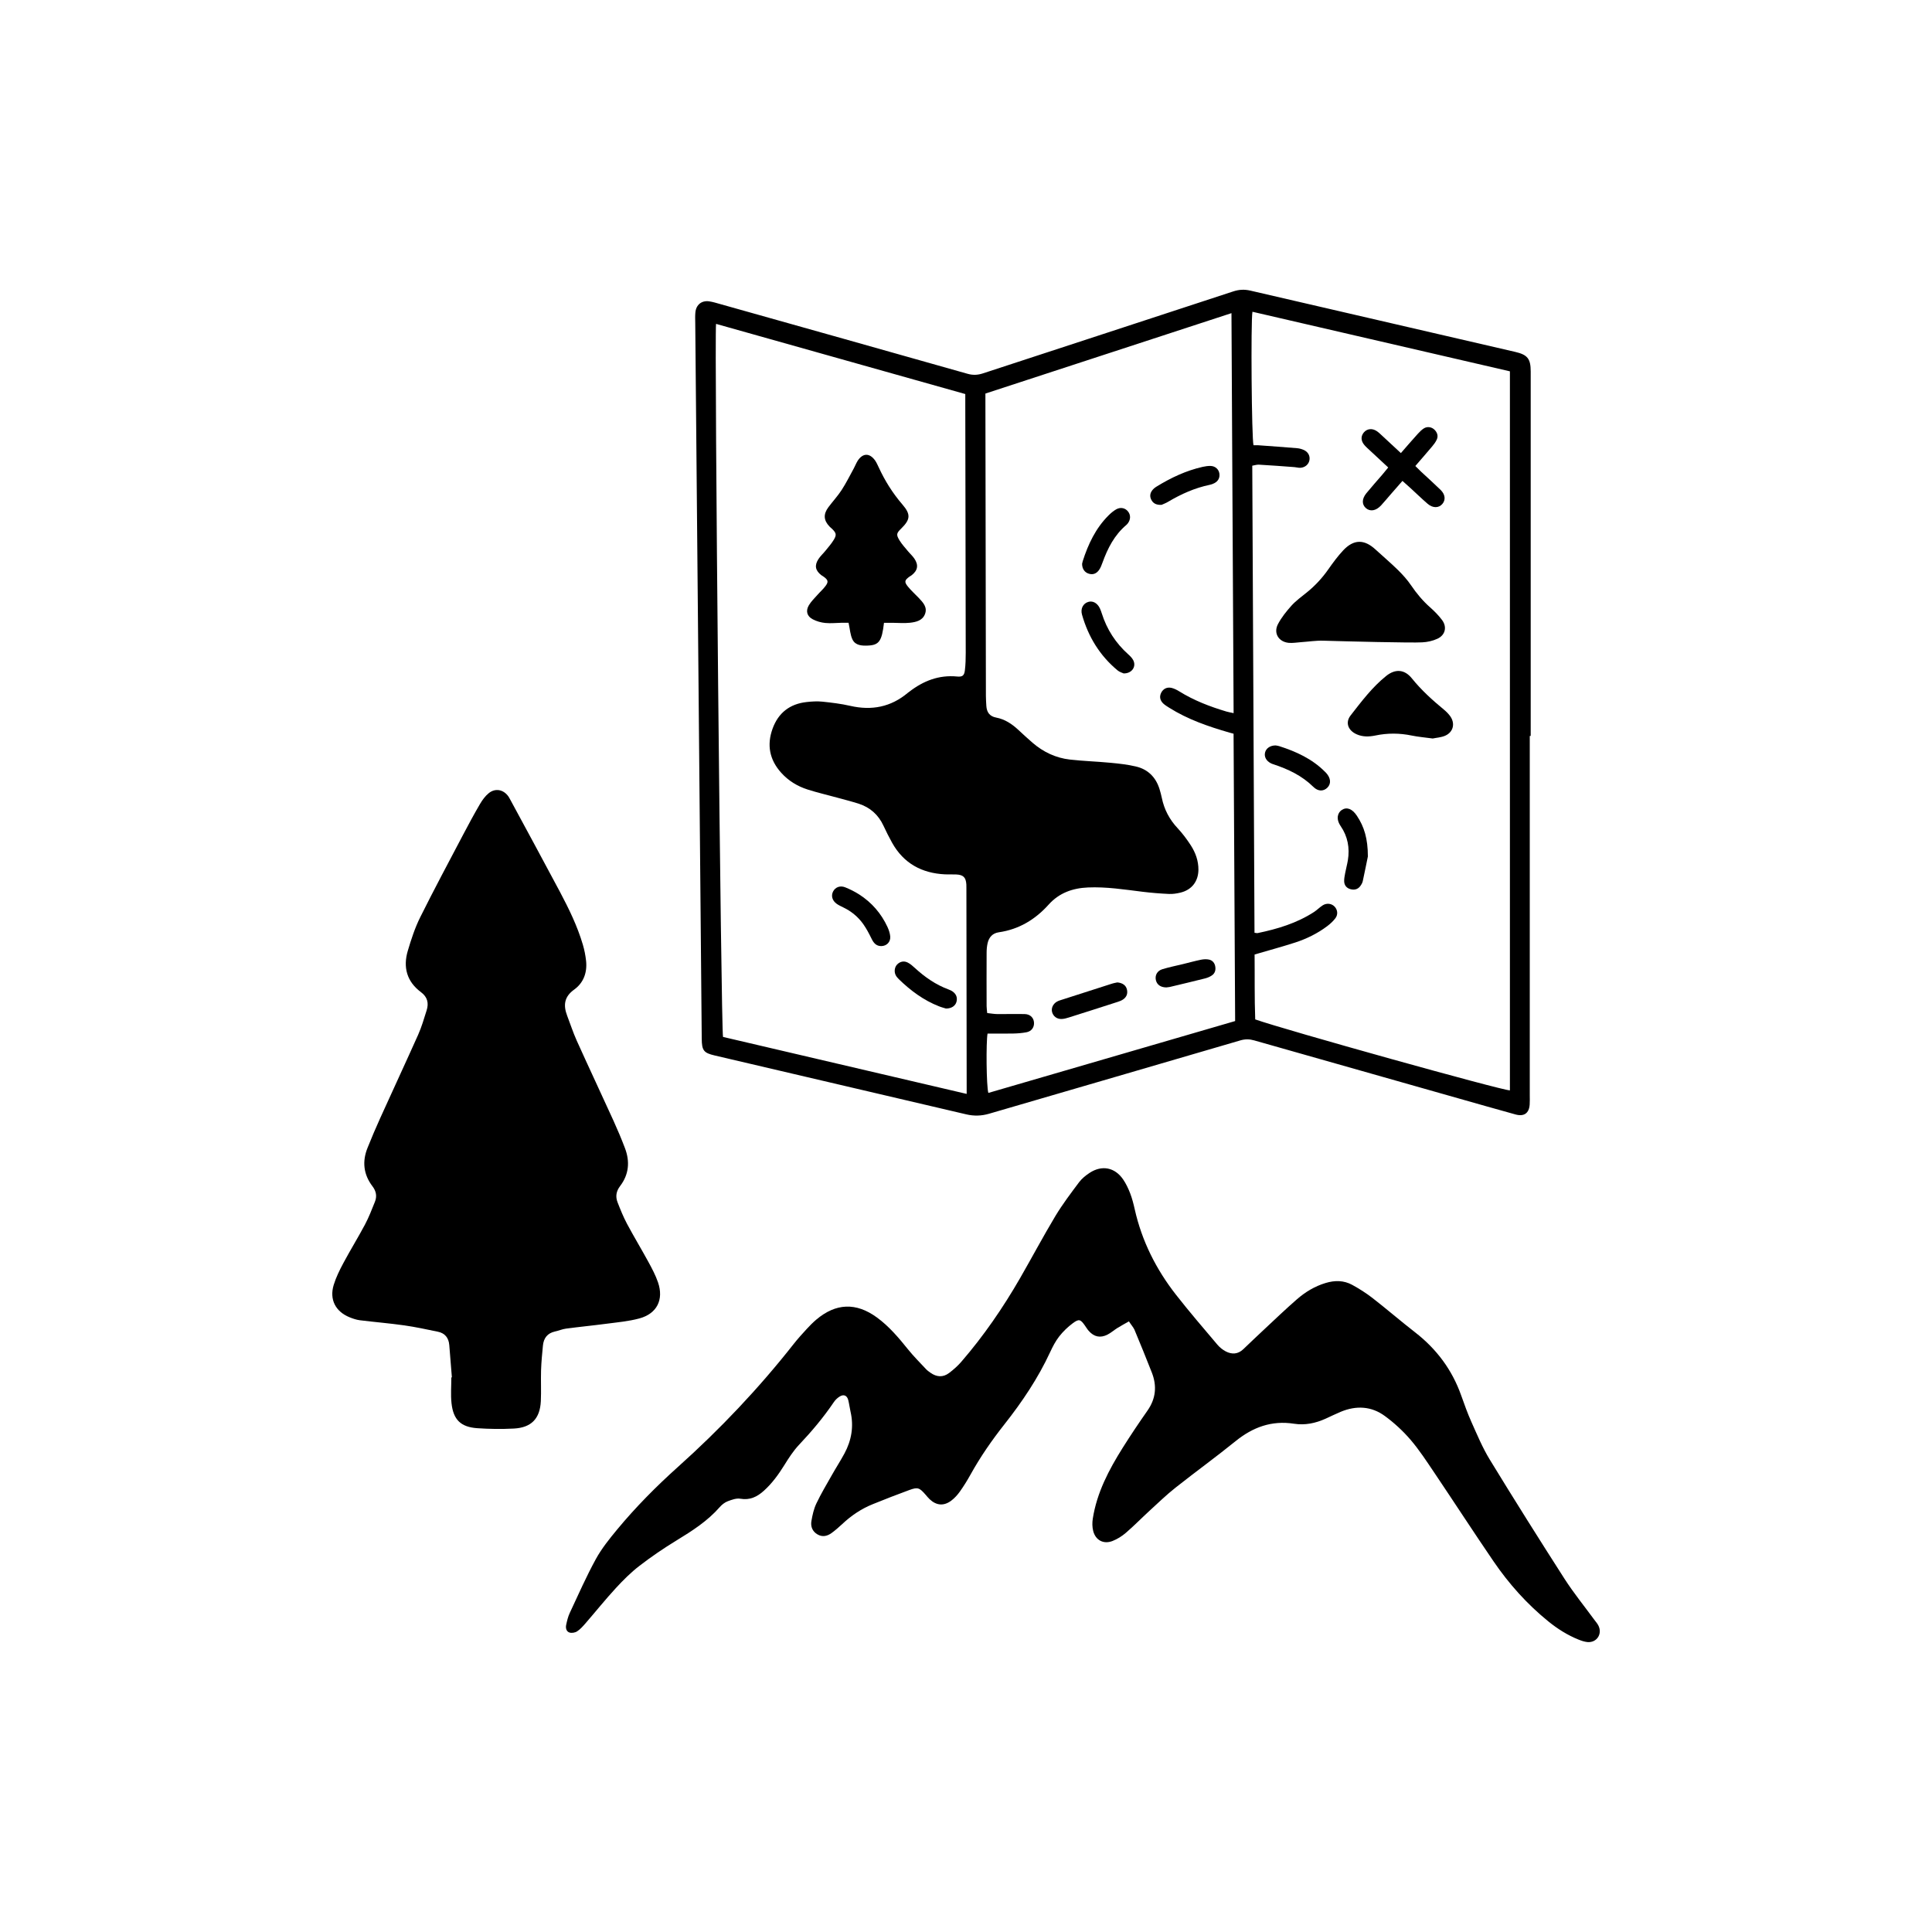 <?xml version="1.0" encoding="utf-8"?>
<!-- Generator: Adobe Illustrator 24.3.0, SVG Export Plug-In . SVG Version: 6.00 Build 0)  -->
<svg version="1.1" id="Calque_1" xmlns="http://www.w3.org/2000/svg" xmlns:xlink="http://www.w3.org/1999/xlink" x="0px" y="0px"
	 viewBox="0 0 432 432" style="enable-background:new 0 0 432 432;" xml:space="preserve">
<style type="text/css">
	.st0{fill:#8B9B75;}
	.st1{fill:#CCCCCC;}
	.st2{fill:#74AFC4;}
	.st3{fill:#B7535A;}
	.st4{fill:#5F6852;}
	.st5{fill:#B2C191;}
	.st6{fill:#998675;}
	.st7{fill:#E5AE6C;}
	.st8{fill:#736357;}
	.st9{fill:#E6E6E6;}
	.st10{fill:#999999;}
	.st11{fill:#C69C6D;}
	.st12{fill:#CCE0E5;}
	.st13{fill:#E0CACC;}
	.st14{fill:#EACAA4;}
	.st15{fill:#B3B3B3;}
	.st16{fill:#D69950;}
	.st17{fill:#E5AD6A;}
	.st18{fill:#D3B4B6;}
	.st19{fill:#E8A34F;}
	.st20{fill:#808080;}
	.st21{fill:#534741;}
	.st22{fill:#5D808C;}
	.st23{fill:#F9C132;}
	.st24{fill:#6C755F;}
	.st25{fill:#95AEB7;}
	.st26{fill:#C79C52;}
	.st27{fill:#DD9F54;}
	.st28{fill:#748B91;}
	.st29{fill:#9BC2CC;}
	.st30{fill:#AD868A;}
	.st31{fill:#727C62;}
	.st32{fill:#666666;}
	.st33{fill:#F9A332;}
	.st34{fill:#CCD3BA;}
	.st35{fill:#C7B299;}
	.st36{fill:#4D4D4D;}
	.st37{fill:#333333;}
	.st38{fill:none;}
	.st39{fill:#879193;}
	.st40{fill:#E09F51;}
	.st41{fill:#869372;}
</style>
<g>
	<path d="M252.43,295.46c-0.98,0.56-1.83,1.02-2.65,1.53c-0.73,0.46-1.39,1.06-2.16,1.44c-1.6,0.81-3,0.5-4.18-0.85
		c-0.33-0.37-0.58-0.8-0.87-1.21c-0.96-1.36-1.31-1.52-2.68-0.5c-1.13,0.84-2.18,1.85-3.04,2.95c-0.83,1.06-1.47,2.3-2.04,3.53
		c-2.7,5.83-6.26,11.12-10.23,16.15c-2.81,3.56-5.38,7.27-7.58,11.24c-0.72,1.3-1.51,2.57-2.37,3.78c-0.53,0.75-1.18,1.46-1.9,2.01
		c-1.67,1.27-3.35,1.13-4.87-0.31c-0.31-0.3-0.59-0.64-0.87-0.97c-1.4-1.61-1.77-1.77-3.68-1.07c-2.73,1-5.45,2.06-8.14,3.15
		c-2.56,1.03-4.81,2.54-6.82,4.43c-0.77,0.72-1.57,1.42-2.41,2.03c-0.96,0.7-2.04,0.95-3.14,0.31c-1.16-0.67-1.58-1.79-1.36-3.02
		c0.23-1.33,0.53-2.7,1.11-3.91c1.04-2.18,2.28-4.26,3.47-6.36c0.91-1.62,1.93-3.18,2.81-4.82c1.58-2.94,2.11-6.06,1.35-9.35
		c-0.19-0.84-0.29-1.71-0.5-2.55c-0.27-1.07-1.02-1.4-1.95-0.81c-0.51,0.32-0.98,0.78-1.31,1.28c-2.3,3.4-4.93,6.52-7.75,9.5
		c-1.26,1.34-2.29,2.93-3.26,4.5c-1.32,2.12-2.76,4.12-4.62,5.79c-1.48,1.33-3.09,2.14-5.24,1.77c-0.89-0.16-1.94,0.23-2.84,0.57
		c-0.67,0.26-1.3,0.76-1.78,1.31c-2.74,3.13-6.17,5.32-9.68,7.46c-2.85,1.74-5.63,3.63-8.27,5.67c-1.9,1.46-3.63,3.19-5.26,4.96
		c-2.35,2.55-4.53,5.27-6.8,7.89c-0.57,0.65-1.16,1.33-1.87,1.79c-0.45,0.3-1.21,0.43-1.71,0.27c-0.72-0.23-0.89-1.02-0.74-1.72
		c0.19-0.9,0.41-1.83,0.8-2.66c1.89-4.04,3.69-8.13,5.83-12.04c1.3-2.37,3.04-4.53,4.77-6.62c4.16-5.02,8.75-9.65,13.6-14
		c9.4-8.42,18.05-17.54,25.85-27.46c0.92-1.17,1.92-2.27,2.93-3.37c0.67-0.73,1.37-1.44,2.12-2.08c4.4-3.73,8.92-3.9,13.57-0.51
		c2.73,1.99,4.88,4.55,6.99,7.17c1.24,1.54,2.65,2.94,4,4.39c0.29,0.31,0.66,0.57,1.01,0.82c1.36,0.96,2.79,1.07,4.14,0.05
		c0.98-0.74,1.93-1.57,2.73-2.5c5.01-5.79,9.32-12.07,13.14-18.69c2.66-4.62,5.16-9.33,7.9-13.9c1.59-2.64,3.47-5.12,5.32-7.59
		c0.62-0.82,1.48-1.51,2.35-2.08c2.74-1.79,5.62-1.23,7.47,1.45c0.66,0.96,1.17,2.04,1.59,3.13c0.44,1.15,0.75,2.36,1.02,3.57
		c1.59,7.09,4.78,13.42,9.22,19.1c2.98,3.81,6.14,7.48,9.26,11.17c0.51,0.6,1.16,1.13,1.86,1.5c1.38,0.72,2.74,0.66,3.94-0.49
		c1.57-1.5,3.14-3,4.73-4.48c2.4-2.24,4.78-4.52,7.25-6.67c1.88-1.64,4-2.92,6.42-3.65c2.05-0.62,4.07-0.61,5.95,0.42
		c1.57,0.86,3.1,1.83,4.51,2.92c3.23,2.51,6.33,5.19,9.56,7.7c4.78,3.71,8.25,8.35,10.28,14.06c0.71,1.98,1.41,3.98,2.27,5.9
		c1.29,2.88,2.51,5.83,4.15,8.51c5.46,8.94,11.04,17.81,16.69,26.62c2.04,3.17,4.43,6.12,6.67,9.17c0.33,0.45,0.72,0.87,0.95,1.37
		c0.88,1.85-0.43,3.8-2.48,3.62c-0.66-0.06-1.33-0.29-1.96-0.54c-2.49-1-4.73-2.41-6.82-4.11c-4.76-3.86-8.8-8.39-12.24-13.43
		c-4.47-6.55-8.79-13.21-13.22-19.79c-1.7-2.52-3.36-5.08-5.33-7.38c-1.68-1.96-3.63-3.75-5.71-5.28c-3.02-2.23-6.42-2.4-9.89-0.96
		c-1.14,0.48-2.26,1.03-3.38,1.54c-2.25,1.02-4.6,1.51-7.06,1.13c-5-0.78-9.22,0.77-13.09,3.91c-4.38,3.55-8.96,6.86-13.38,10.36
		c-2.04,1.61-3.92,3.43-5.83,5.18c-1.78,1.63-3.47,3.37-5.3,4.94c-0.88,0.76-1.92,1.41-2.99,1.83c-2.01,0.78-3.79-0.17-4.32-2.25
		c-0.22-0.87-0.23-1.85-0.09-2.74c0.91-5.82,3.59-10.91,6.67-15.82c1.78-2.83,3.65-5.62,5.57-8.36c1.87-2.68,2.13-5.5,0.97-8.48
		c-1.26-3.23-2.58-6.44-3.91-9.64C253.37,296.72,252.91,296.21,252.43,295.46z"/>
	<path d="M101.04,307.97c-0.19-2.4-0.38-4.81-0.58-7.21c-0.13-1.61-0.97-2.67-2.57-2.99c-2.48-0.51-4.96-1.05-7.47-1.41
		c-3.31-0.47-6.65-0.74-9.96-1.15c-0.79-0.1-1.57-0.37-2.31-0.67c-3.13-1.28-4.52-3.96-3.54-7.21c0.52-1.7,1.33-3.34,2.17-4.91
		c1.55-2.9,3.28-5.69,4.82-8.59c0.87-1.63,1.54-3.38,2.23-5.1c0.5-1.24,0.29-2.38-0.55-3.48c-2.01-2.64-2.33-5.55-1.09-8.61
		c0.9-2.24,1.84-4.46,2.84-6.66c2.81-6.21,5.69-12.39,8.47-18.61c0.78-1.75,1.31-3.6,1.89-5.43c0.52-1.63,0.21-3-1.27-4.1
		c-3.17-2.36-4.03-5.58-2.93-9.26c0.76-2.55,1.59-5.11,2.77-7.48c3.09-6.21,6.37-12.33,9.6-18.47c1.21-2.3,2.45-4.6,3.76-6.84
		c0.52-0.89,1.17-1.79,1.96-2.43c1.46-1.19,3.28-0.83,4.38,0.7c0.14,0.2,0.26,0.42,0.38,0.64c3.71,6.87,7.45,13.73,11.11,20.62
		c2.03,3.83,3.95,7.73,5.18,11.92c0.35,1.18,0.59,2.41,0.72,3.63c0.27,2.59-0.56,4.89-2.66,6.4c-2.25,1.61-2.46,3.52-1.57,5.85
		c0.71,1.85,1.32,3.75,2.13,5.55c2.7,5.99,5.5,11.93,8.22,17.91c0.92,2.03,1.79,4.08,2.58,6.17c1.13,2.99,0.88,5.87-1.09,8.45
		c-0.89,1.17-1.07,2.36-0.57,3.65c0.63,1.61,1.28,3.23,2.09,4.76c1.55,2.9,3.25,5.71,4.82,8.59c0.8,1.47,1.59,2.96,2.13,4.53
		c1.33,3.88-0.23,7.01-4.18,8.08c-2.37,0.64-4.87,0.86-7.32,1.18c-3.01,0.4-6.03,0.69-9.04,1.09c-0.85,0.11-1.67,0.47-2.51,0.65
		c-1.69,0.38-2.52,1.49-2.68,3.14c-0.18,1.85-0.36,3.7-0.42,5.56c-0.07,2.29,0.06,4.59-0.05,6.88c-0.19,3.91-2.13,5.92-6.05,6.12
		c-2.71,0.14-5.45,0.11-8.17-0.08c-3.68-0.26-5.35-1.89-5.75-5.59c-0.21-1.9-0.04-3.84-0.04-5.76
		C100.98,307.98,101.01,307.98,101.04,307.97z"/>
	<g>
		<path d="M342.06,164.56c0,26.79,0,53.58,0,80.37c0,0.68,0.03,1.37-0.02,2.05c-0.13,1.93-1.25,2.74-3.15,2.22
			c-4.3-1.19-8.59-2.41-12.88-3.63c-15.2-4.31-30.39-8.61-45.58-12.94c-1.06-0.3-2-0.31-3.07,0c-18.72,5.49-37.46,10.93-56.19,16.4
			c-1.71,0.5-3.38,0.55-5.12,0.14c-18.75-4.4-37.51-8.78-56.27-13.17c-2.43-0.57-2.85-1.11-2.87-3.75
			c-0.26-28.77-0.52-57.55-0.78-86.32c-0.22-24.56-0.45-49.11-0.67-73.67c-0.01-0.81-0.05-1.62,0.03-2.42
			c0.17-1.7,1.39-2.69,3.07-2.46c0.85,0.12,1.69,0.39,2.52,0.62c18.43,5.18,36.85,10.36,55.27,15.58c1.2,0.34,2.26,0.29,3.43-0.09
			c18.66-6.12,37.33-12.2,55.98-18.33c1.3-0.43,2.52-0.48,3.82-0.18c19.74,4.57,39.47,9.13,59.21,13.7
			c2.77,0.64,3.48,1.53,3.48,4.38c0,27.16,0,54.33,0,81.49C342.2,164.56,342.13,164.56,342.06,164.56z M280.51,208.57
			c0.35,0.04,0.54,0.1,0.7,0.07c4.45-0.92,8.77-2.22,12.63-4.73c0.67-0.44,1.24-1.04,1.91-1.47c0.93-0.59,2.04-0.42,2.71,0.32
			c0.63,0.71,0.76,1.73,0.13,2.57c-0.52,0.68-1.18,1.28-1.86,1.79c-2.15,1.61-4.55,2.79-7.09,3.62c-2.93,0.95-5.91,1.75-9.11,2.69
			c0.05,4.75-0.04,9.67,0.14,14.51c6.43,2.28,55.25,15.91,56.95,15.87c0-53.54,0-107.09,0-160.78
			c-19.22-4.45-38.39-8.88-57.57-13.32c-0.39,2.19-0.18,28.49,0.24,29.85c0.33,0,0.7-0.02,1.06,0c2.9,0.21,5.8,0.42,8.7,0.66
			c0.49,0.04,0.98,0.18,1.43,0.37c0.98,0.42,1.46,1.28,1.33,2.22c-0.14,0.99-0.97,1.74-2.07,1.79c-0.42,0.02-0.85-0.12-1.28-0.15
			c-2.65-0.2-5.31-0.4-7.96-0.55c-0.46-0.03-0.93,0.14-1.49,0.23C280.17,139.02,280.34,173.79,280.51,208.57z M220.34,88
			c0,0.74,0,1.35,0,1.97c0.04,21.89,0.07,43.77,0.11,65.66c0,0.74,0.06,1.49,0.1,2.23c0.09,1.4,0.74,2.32,2.19,2.59
			c1.96,0.37,3.54,1.43,4.97,2.76c1.04,0.97,2.09,1.94,3.17,2.87c2.41,2.08,5.2,3.4,8.35,3.76c3.01,0.34,6.06,0.43,9.08,0.72
			c1.91,0.18,3.83,0.39,5.69,0.83c2.67,0.63,4.43,2.38,5.26,5.01c0.2,0.65,0.38,1.31,0.52,1.98c0.53,2.62,1.72,4.87,3.56,6.83
			c1.09,1.17,2.07,2.48,2.94,3.83c1.05,1.63,1.7,3.44,1.69,5.43c-0.02,2.59-1.47,4.5-4.01,5.12c-0.83,0.2-1.72,0.34-2.57,0.3
			c-1.98-0.09-3.96-0.25-5.92-0.49c-4.06-0.5-8.1-1.14-12.22-0.96c-3.42,0.15-6.43,1.22-8.77,3.83c-3,3.34-6.64,5.54-11.13,6.19
			c-1.4,0.2-2.2,1.09-2.51,2.4c-0.17,0.72-0.23,1.47-0.23,2.21c-0.02,3.97-0.01,7.94,0,11.9c0,0.48,0.08,0.96,0.13,1.55
			c0.81,0.09,1.54,0.22,2.27,0.23c2.05,0.02,4.09-0.05,6.14,0c1.24,0.03,2.02,0.86,2.06,1.96c0.04,1.04-0.58,1.9-1.7,2.11
			c-0.97,0.18-1.97,0.26-2.96,0.28c-1.9,0.04-3.81,0.01-5.73,0.01c-0.35,1.87-0.27,11.81,0.18,13.27
			c18.35-5.34,36.7-10.69,55.18-16.07c-0.12-21.51-0.23-42.88-0.35-64.25c-0.43-0.12-0.66-0.18-0.89-0.24
			c-4.71-1.36-9.34-2.94-13.52-5.58c-0.47-0.3-0.96-0.59-1.35-0.97c-0.67-0.67-0.87-1.48-0.42-2.38c0.45-0.88,1.3-1.32,2.34-1.07
			c0.59,0.15,1.16,0.44,1.68,0.76c3.29,2.05,6.87,3.42,10.56,4.52c0.45,0.13,0.92,0.21,1.61,0.36c-0.16-29.86-0.32-59.53-0.48-89.44
			C256.87,76.06,238.65,82.02,220.34,88z M216.15,244.6c0-0.81,0-1.3,0-1.79c-0.02-14.76-0.04-29.52-0.06-44.28
			c0-0.25,0.01-0.5-0.01-0.74c-0.1-1.62-0.67-2.19-2.32-2.26c-0.8-0.04-1.61,0.02-2.42-0.02c-5.21-0.25-9.28-2.44-11.87-7.08
			c-0.69-1.24-1.33-2.52-1.93-3.81c-1.14-2.45-2.99-4.09-5.54-4.91c-1.59-0.51-3.21-0.92-4.82-1.36c-2.21-0.61-4.44-1.12-6.62-1.82
			c-2.27-0.73-4.28-1.95-5.89-3.75c-2.61-2.9-3.24-6.21-1.92-9.85c1.28-3.53,3.85-5.54,7.6-5.95c1.17-0.13,2.36-0.21,3.52-0.09
			c2.09,0.22,4.2,0.47,6.24,0.94c4.8,1.1,9.1,0.27,12.89-2.92c0.09-0.08,0.2-0.15,0.3-0.22c3.15-2.44,6.63-3.81,10.7-3.42
			c1.21,0.12,1.61-0.21,1.75-1.39c0.16-1.29,0.19-2.6,0.19-3.9c-0.03-18.6-0.07-37.21-0.1-55.81c0-0.67,0-1.34,0-2.06
			c-18.67-5.26-37.18-10.47-55.73-15.69c-0.4,3.43,1.12,157.98,1.56,159.44C179.72,236.07,197.81,240.31,216.15,244.6z"/>
		<path d="M295.9,143.26c-1.66-0.05-3.32,0.22-4.99,0.33c-0.92,0.06-1.86,0.24-2.77,0.15c-2.24-0.23-3.43-2.17-2.39-4.17
			c0.79-1.51,1.9-2.89,3.05-4.17c0.99-1.09,2.22-1.97,3.38-2.91c1.85-1.49,3.44-3.2,4.81-5.15c1.03-1.47,2.1-2.93,3.32-4.24
			c2.39-2.56,4.74-2.56,7.28-0.21c1.64,1.51,3.35,2.95,4.94,4.51c1.1,1.08,2.15,2.24,3.01,3.51c1.23,1.81,2.6,3.45,4.24,4.9
			c0.97,0.86,1.9,1.8,2.67,2.83c1.16,1.56,0.72,3.38-1.05,4.19c-1.04,0.48-2.25,0.75-3.4,0.8
			C315.67,143.78,300.92,143.41,295.9,143.26z"/>
		<path d="M320.36,165.13c-1.76-0.24-3.25-0.36-4.7-0.66c-2.71-0.56-5.4-0.58-8.11-0.01c-1.41,0.29-2.84,0.34-4.2-0.27
			c-1.9-0.84-2.61-2.62-1.34-4.23c2.43-3.12,4.83-6.32,7.95-8.82c2.04-1.63,4.1-1.49,5.74,0.55c2.12,2.63,4.59,4.86,7.17,6.99
			c0.48,0.39,0.92,0.84,1.3,1.33c1.27,1.63,0.87,3.65-1.01,4.49C322.22,164.91,321.14,164.96,320.36,165.13z"/>
		<path d="M313.24,101.31c1.34-1.54,2.55-2.94,3.78-4.3c0.41-0.45,0.86-0.91,1.37-1.23c0.79-0.48,1.76-0.31,2.39,0.33
			c0.61,0.63,0.86,1.39,0.47,2.21c-0.26,0.55-0.64,1.06-1.03,1.52c-1.19,1.42-2.42,2.81-3.75,4.36c0.47,0.47,0.89,0.9,1.32,1.3
			c1.45,1.35,2.93,2.67,4.34,4.05c1.05,1.03,1.15,2.25,0.38,3.14c-0.8,0.94-2.14,0.96-3.3-0.05c-1.31-1.13-2.55-2.34-3.83-3.51
			c-0.54-0.5-1.09-0.98-1.79-1.6c-0.95,1.08-1.83,2.09-2.71,3.1c-0.69,0.79-1.36,1.61-2.07,2.38c-1.14,1.23-2.46,1.44-3.41,0.59
			c-0.91-0.82-0.9-2.05,0.12-3.31c1.18-1.44,2.42-2.82,3.63-4.23c0.4-0.46,0.78-0.94,1.26-1.53c-1.41-1.31-2.77-2.56-4.11-3.82
			c-0.45-0.42-0.93-0.83-1.31-1.31c-0.73-0.93-0.7-1.92-0.02-2.72c0.7-0.82,1.83-0.97,2.85-0.3c0.46,0.3,0.86,0.7,1.27,1.08
			C310.4,98.68,311.72,99.9,313.24,101.31z"/>
		<path d="M305.86,191.51c-0.24,1.16-0.67,3.34-1.14,5.51c-0.09,0.41-0.33,0.81-0.58,1.14c-0.55,0.72-1.33,0.89-2.17,0.66
			c-0.86-0.23-1.38-0.85-1.41-1.75c-0.02-0.61,0.11-1.23,0.22-1.83c0.18-0.97,0.45-1.93,0.61-2.9c0.44-2.74-0.03-5.31-1.61-7.62
			c-1.15-1.67-0.63-3.05,0.26-3.62c1.12-0.72,2.33-0.25,3.36,1.3C305.03,184.84,305.86,187.52,305.86,191.51z"/>
		<path d="M285.22,166.68c0.18,0.03,0.49,0.06,0.79,0.15c3.81,1.22,7.39,2.85,10.26,5.74c0.09,0.09,0.18,0.17,0.26,0.26
			c1.05,1.15,1.15,2.42,0.28,3.29c-0.86,0.85-2.08,0.89-3.15-0.18c-2.55-2.51-5.64-3.97-8.97-5.06c-0.18-0.06-0.35-0.12-0.52-0.21
			c-1.03-0.52-1.53-1.45-1.3-2.4C283.09,167.34,284,166.68,285.22,166.68z"/>
		<path d="M251.25,150.58c-0.3-0.14-0.92-0.31-1.37-0.69c-3.97-3.3-6.54-7.52-7.94-12.45c-0.38-1.34,0.25-2.5,1.39-2.85
			c1.03-0.32,2.06,0.26,2.63,1.49c0.16,0.33,0.27,0.69,0.39,1.04c1.14,3.62,3.13,6.69,5.96,9.22c0.41,0.37,0.82,0.78,1.07,1.25
			C254.14,149.01,253.13,150.61,251.25,150.58z"/>
		<path d="M249.84,219.67c1.21,0.11,1.93,0.69,2.14,1.56c0.23,0.95-0.07,1.72-0.87,2.26c-0.35,0.24-0.77,0.4-1.18,0.53
			c-3.65,1.18-7.3,2.35-10.96,3.5c-0.53,0.17-1.08,0.32-1.62,0.33c-1.02,0.03-1.83-0.6-2.09-1.51c-0.25-0.88,0.17-1.84,1.05-2.36
			c0.26-0.16,0.56-0.26,0.86-0.35c3.77-1.22,7.54-2.43,11.31-3.63C249,219.82,249.55,219.74,249.84,219.67z"/>
		<path d="M241.96,126.07c0.03-0.12,0.07-0.36,0.14-0.59c1.22-3.81,2.9-7.37,5.78-10.24c0.52-0.52,1.1-1.01,1.74-1.37
			c0.98-0.54,2.04-0.27,2.65,0.55c0.57,0.76,0.55,1.74-0.07,2.58c-0.11,0.15-0.24,0.29-0.38,0.41c-2.64,2.24-4.14,5.19-5.29,8.37
			c-0.21,0.58-0.43,1.18-0.78,1.67c-0.54,0.76-1.3,1.13-2.26,0.84C242.55,128.02,241.96,127.21,241.96,126.07z"/>
		<path d="M259.72,112.89c-1.21,0.04-1.87-0.34-2.28-1.13c-0.39-0.74-0.29-1.46,0.18-2.09c0.25-0.34,0.6-0.63,0.96-0.85
			c3.23-1.99,6.62-3.59,10.34-4.43c0.6-0.13,1.23-0.23,1.83-0.2c1.02,0.05,1.78,0.77,1.91,1.71c0.13,0.97-0.29,1.69-1.13,2.14
			c-0.32,0.17-0.68,0.3-1.04,0.37c-3.31,0.69-6.34,2.04-9.23,3.75C260.7,112.51,260.06,112.73,259.72,112.89z"/>
		<path d="M260.78,220.79c-1.27-0.02-2.08-0.61-2.32-1.62c-0.25-1.06,0.27-2.09,1.44-2.45c1.53-0.47,3.11-0.78,4.67-1.16
			c1.32-0.32,2.63-0.69,3.96-0.96c0.59-0.12,1.25-0.16,1.82-0.03c0.77,0.17,1.26,0.75,1.39,1.57c0.13,0.8-0.09,1.51-0.75,1.96
			c-0.44,0.31-0.98,0.53-1.51,0.67c-2.63,0.66-5.27,1.29-7.92,1.92C261.27,220.75,260.96,220.76,260.78,220.79z"/>
		<path d="M197.66,139.27c-0.47,4.09-1.1,4.97-3.57,5.08c-1.33,0.06-2.79,0-3.45-1.31c-0.53-1.05-0.58-2.34-0.9-3.79
			c-0.42,0-0.95-0.01-1.47,0c-1.24,0.02-2.49,0.17-3.71,0.05c-0.96-0.09-1.96-0.37-2.82-0.82c-1.31-0.68-1.63-1.88-0.87-3.15
			c0.5-0.84,1.23-1.54,1.88-2.28c0.61-0.7,1.33-1.31,1.87-2.06c0.66-0.9,0.53-1.31-0.38-1.99c-0.2-0.15-0.42-0.26-0.62-0.41
			c-1.31-1.04-1.54-2.15-0.62-3.57c0.43-0.67,1.05-1.22,1.55-1.84c0.66-0.82,1.37-1.61,1.9-2.5c0.66-1.09,0.53-1.51-0.4-2.43
			c-0.18-0.17-0.38-0.32-0.55-0.5c-1.34-1.39-1.44-2.76-0.27-4.33c0.96-1.29,2.07-2.48,2.95-3.83c1.01-1.55,1.84-3.23,2.73-4.85
			c0.3-0.54,0.51-1.13,0.84-1.66c1.16-1.83,2.73-1.85,3.97-0.05c0.31,0.46,0.53,0.98,0.77,1.48c1.38,3,3.12,5.77,5.28,8.28
			c1.91,2.21,1.82,3.36-0.25,5.39c-1.09,1.06-1.17,1.38-0.34,2.72c0.52,0.83,1.2,1.57,1.83,2.33c0.47,0.57,1.04,1.07,1.45,1.68
			c0.98,1.45,0.75,2.66-0.62,3.72c-0.15,0.11-0.32,0.19-0.47,0.3c-1.11,0.81-1.21,1.18-0.35,2.24c0.74,0.91,1.63,1.7,2.44,2.55
			c0.95,1.01,1.96,2.07,1.37,3.59c-0.57,1.47-2.01,1.79-3.37,1.94c-1.28,0.14-2.6,0.02-3.9,0.01
			C198.96,139.27,198.36,139.27,197.66,139.27z"/>
		<path d="M197.04,211.55c-1.16-0.01-1.72-0.74-2.18-1.7c-0.54-1.1-1.12-2.2-1.82-3.2c-1.16-1.64-2.68-2.89-4.5-3.76
			c-0.5-0.24-1.01-0.48-1.46-0.8c-1-0.72-1.29-1.8-0.8-2.75c0.49-0.95,1.55-1.39,2.69-0.94c1.08,0.43,2.14,0.96,3.13,1.59
			c2.82,1.81,4.95,4.26,6.35,7.3c0.3,0.66,0.55,1.39,0.61,2.11C199.16,210.64,198.24,211.54,197.04,211.55z"/>
		<path d="M211.52,225.51c-0.37-0.12-0.97-0.26-1.54-0.49c-3.46-1.35-6.37-3.52-9.01-6.08c-0.26-0.26-0.51-0.55-0.68-0.87
			c-0.41-0.79-0.26-1.83,0.32-2.42c0.69-0.69,1.54-0.84,2.38-0.41c0.59,0.3,1.11,0.77,1.61,1.23c2.21,2.02,4.63,3.71,7.46,4.76
			c0.34,0.13,0.69,0.28,0.99,0.5c0.77,0.57,1.07,1.34,0.82,2.28C213.63,224.91,212.76,225.52,211.52,225.51z"/>
	</g>
</g>
</svg>
